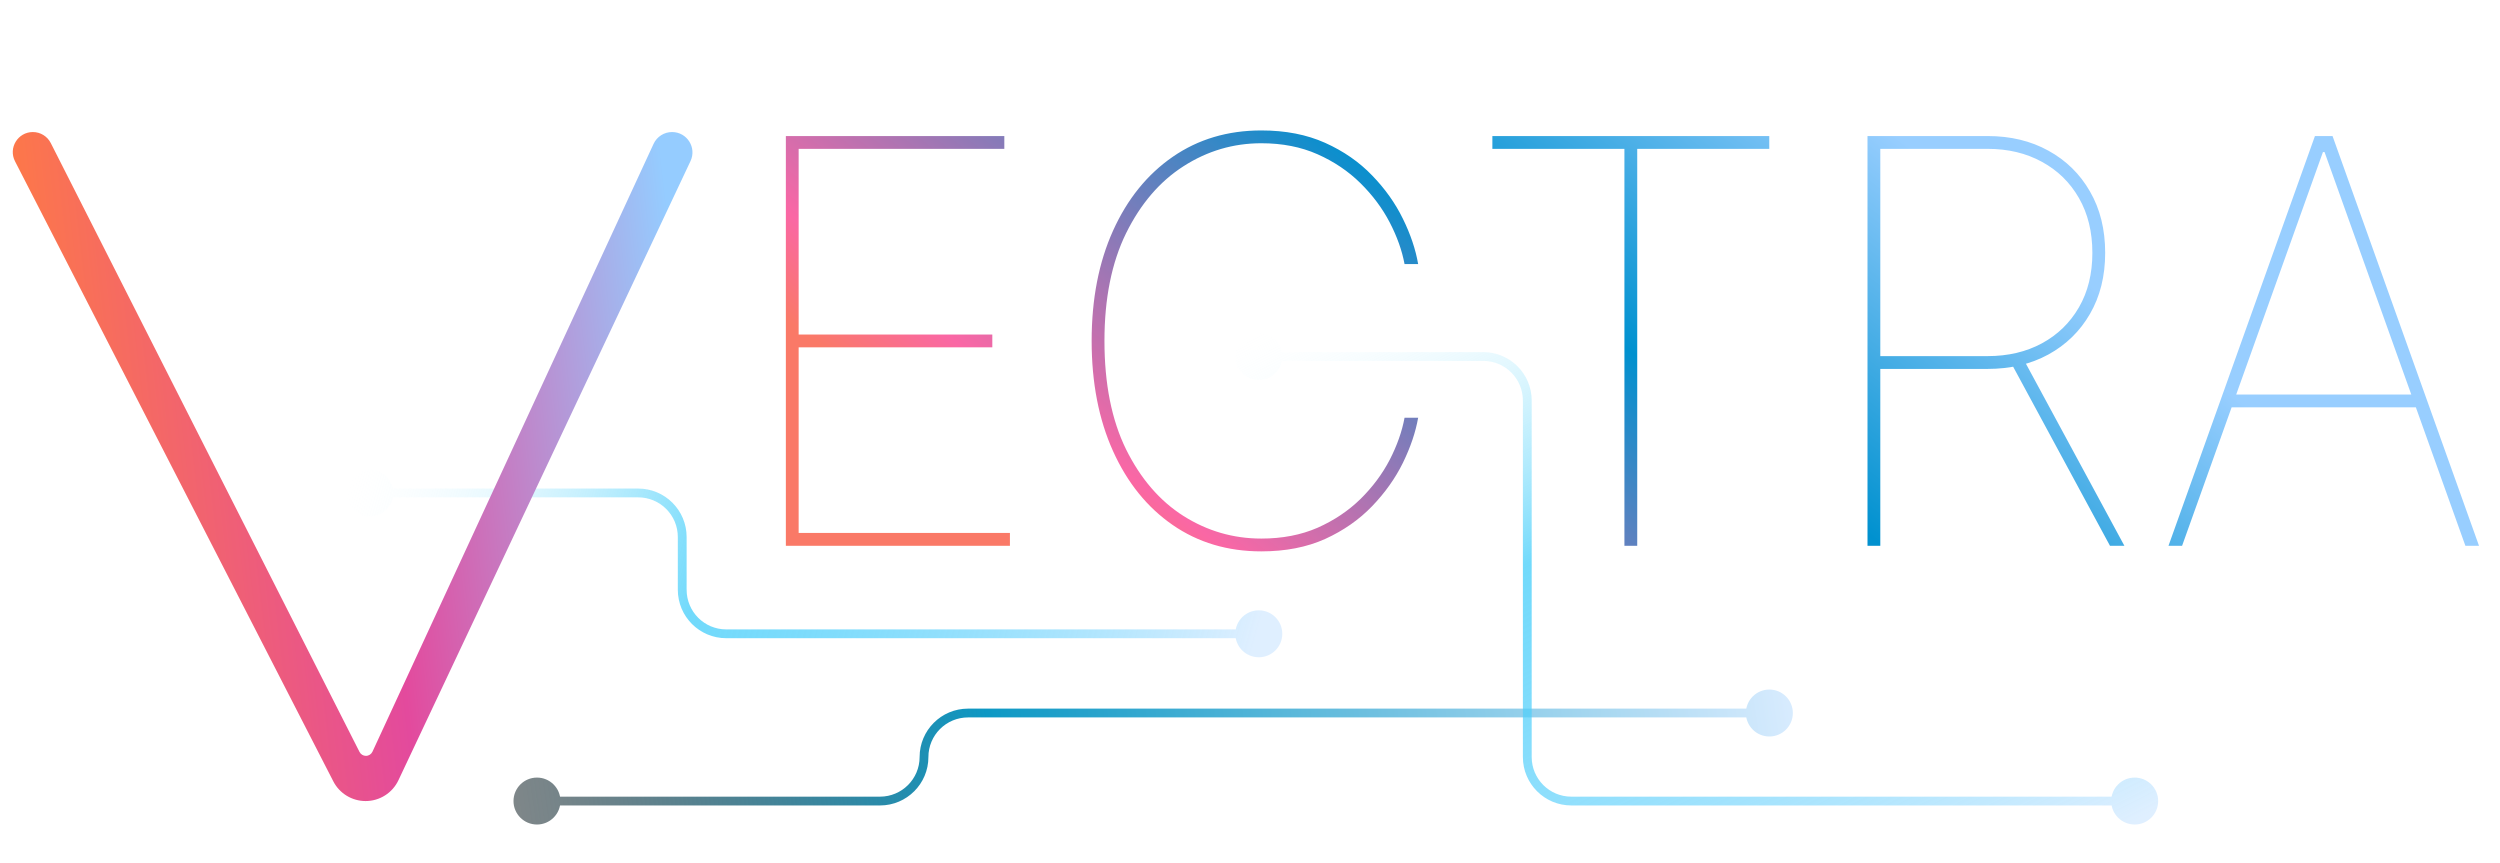 <svg width="284" height="98" viewBox="0 0 284 98" fill="none" xmlns="http://www.w3.org/2000/svg">
<g filter="url(#filter0_f_2_55)">
<path d="M39.333 56C39.333 57.472 40.527 58.666 42 58.666C43.473 58.666 44.667 57.472 44.667 56C44.667 54.527 43.473 53.333 42 53.333C40.527 53.333 39.333 54.527 39.333 56ZM140.333 72C140.333 73.472 141.527 74.666 143 74.666C144.473 74.666 145.667 73.472 145.667 72C145.667 70.527 144.473 69.333 143 69.333C141.527 69.333 140.333 70.527 140.333 72ZM42 56.5H72.5V55.5H42V56.5ZM77 61V67H78V61H77ZM82.5 72.5H143V71.5H82.5V72.5ZM77 67C77 70.037 79.462 72.5 82.5 72.5V71.5C80.015 71.5 78 69.485 78 67H77ZM72.5 56.5C74.985 56.5 77 58.514 77 61H78C78 57.962 75.538 55.5 72.5 55.5V56.5Z" fill="url(#paint0_linear_2_55)"/>
</g>
<g filter="url(#filter1_f_2_55)">
<path d="M58.333 91C58.333 92.472 59.527 93.666 61 93.666C62.473 93.666 63.667 92.472 63.667 91C63.667 89.527 62.473 88.333 61 88.333C59.527 88.333 58.333 89.527 58.333 91ZM198.333 81C198.333 82.472 199.527 83.666 201 83.666C202.473 83.666 203.667 82.472 203.667 81C203.667 79.527 202.473 78.333 201 78.333C199.527 78.333 198.333 79.527 198.333 81ZM61 91.5H99.967V90.5H61V91.5ZM109.967 81.5L201 81.5V80.5L109.967 80.5V81.5ZM105.467 86C105.467 83.514 107.481 81.5 109.967 81.5V80.5C106.929 80.5 104.467 82.962 104.467 86H105.467ZM99.967 91.5C103.004 91.5 105.467 89.037 105.467 86H104.467C104.467 88.485 102.452 90.5 99.967 90.5V91.5Z" fill="url(#paint1_linear_2_55)"/>
</g>
<g filter="url(#filter2_f_2_55)">
<path d="M140.333 40.5C140.333 41.972 141.527 43.166 143 43.166C144.473 43.166 145.667 41.972 145.667 40.5C145.667 39.027 144.473 37.833 143 37.833C141.527 37.833 140.333 39.027 140.333 40.5ZM239.833 91C239.833 92.472 241.027 93.666 242.5 93.666C243.973 93.666 245.167 92.472 245.167 91C245.167 89.527 243.973 88.333 242.5 88.333C241.027 88.333 239.833 89.527 239.833 91ZM143 41H168.5V40H143V41ZM173 45.5V86H174V45.5H173ZM178.5 91.5H242.5V90.5H178.5V91.5ZM173 86C173 89.037 175.462 91.5 178.5 91.5V90.5C176.015 90.5 174 88.485 174 86H173ZM168.5 41C170.985 41 173 43.014 173 45.5H174C174 42.462 171.538 40 168.5 40V41Z" fill="url(#paint2_linear_2_55)"/>
</g>
<path d="M37.863 88.759L1.705 18.321C0.926 16.804 2.028 15 3.733 15C4.592 15 5.378 15.483 5.767 16.249L40.839 85.416C40.979 85.691 41.261 85.865 41.57 85.865C41.889 85.865 42.179 85.679 42.313 85.39L74.245 16.344C74.624 15.524 75.445 15 76.347 15C78.046 15 79.166 16.768 78.441 18.304L45.262 88.635C44.581 90.079 43.128 91 41.532 91C39.986 91 38.569 90.135 37.863 88.759Z" fill="url(#paint3_linear_2_55)"/>
<path d="M89.273 62V15.454H114.091V16.909H90.727V38H112.727V39.455H90.727V60.545H114.727V62H89.273ZM161.102 30H159.557C159.269 28.454 158.708 26.879 157.875 25.273C157.042 23.667 155.936 22.182 154.557 20.818C153.178 19.454 151.549 18.356 149.67 17.523C147.792 16.689 145.663 16.273 143.284 16.273C140.102 16.273 137.155 17.144 134.443 18.886C131.746 20.614 129.572 23.151 127.92 26.5C126.284 29.833 125.466 33.909 125.466 38.727C125.466 43.606 126.284 47.712 127.92 51.045C129.572 54.379 131.746 56.901 134.443 58.614C137.155 60.326 140.102 61.182 143.284 61.182C145.663 61.182 147.792 60.773 149.67 59.955C151.549 59.121 153.178 58.03 154.557 56.682C155.936 55.318 157.042 53.833 157.875 52.227C158.708 50.606 159.269 49.015 159.557 47.455H161.102C160.814 49.091 160.239 50.795 159.375 52.568C158.511 54.326 157.345 55.97 155.875 57.5C154.405 59.03 152.625 60.273 150.534 61.227C148.443 62.167 146.027 62.636 143.284 62.636C139.466 62.636 136.11 61.636 133.216 59.636C130.322 57.636 128.064 54.841 126.443 51.25C124.822 47.659 124.011 43.485 124.011 38.727C124.011 33.97 124.822 29.796 126.443 26.204C128.064 22.614 130.322 19.818 133.216 17.818C136.11 15.818 139.466 14.818 143.284 14.818C146.027 14.818 148.443 15.288 150.534 16.227C152.625 17.167 154.405 18.401 155.875 19.932C157.345 21.447 158.511 23.091 159.375 24.864C160.239 26.621 160.814 28.333 161.102 30ZM169.534 16.909V15.454H200.989V16.909H185.989V62H184.534V16.909H169.534ZM212.148 62V15.454H225.784C228.39 15.454 230.693 16.008 232.693 17.114C234.708 18.22 236.284 19.765 237.42 21.75C238.572 23.735 239.148 26.061 239.148 28.727C239.148 31.364 238.572 33.674 237.42 35.659C236.284 37.629 234.708 39.167 232.693 40.273C230.693 41.364 228.39 41.909 225.784 41.909H212.875V40.455H225.784C228.117 40.455 230.178 39.97 231.966 39C233.754 38.03 235.155 36.667 236.17 34.909C237.186 33.151 237.693 31.091 237.693 28.727C237.693 26.349 237.186 24.273 236.17 22.5C235.155 20.727 233.754 19.356 231.966 18.386C230.178 17.401 228.117 16.909 225.784 16.909H213.602V62H212.148ZM229.875 40.818L241.33 62H239.693L228.239 40.818H229.875ZM247.886 62H246.341L262.977 15.454H264.977L281.614 62H280.068L264.068 17.273H263.886L247.886 62ZM253.159 44.818H274.795V46.273H253.159V44.818Z" fill="url(#paint4_linear_2_55)"/>
<defs>
<filter id="filter0_f_2_55" x="37.333" y="51.333" width="110.333" height="25.333" filterUnits="userSpaceOnUse" color-interpolation-filters="sRGB">
<feFlood flood-opacity="0" result="BackgroundImageFix"/>
<feBlend mode="normal" in="SourceGraphic" in2="BackgroundImageFix" result="shape"/>
<feGaussianBlur stdDeviation="1" result="effect1_foregroundBlur_2_55"/>
</filter>
<filter id="filter1_f_2_55" x="54.333" y="74.333" width="153.333" height="23.333" filterUnits="userSpaceOnUse" color-interpolation-filters="sRGB">
<feFlood flood-opacity="0" result="BackgroundImageFix"/>
<feBlend mode="normal" in="SourceGraphic" in2="BackgroundImageFix" result="shape"/>
<feGaussianBlur stdDeviation="2" result="effect1_foregroundBlur_2_55"/>
</filter>
<filter id="filter2_f_2_55" x="139.333" y="36.833" width="106.833" height="57.833" filterUnits="userSpaceOnUse" color-interpolation-filters="sRGB">
<feFlood flood-opacity="0" result="BackgroundImageFix"/>
<feBlend mode="normal" in="SourceGraphic" in2="BackgroundImageFix" result="shape"/>
<feGaussianBlur stdDeviation="0.5" result="effect1_foregroundBlur_2_55"/>
</filter>
<linearGradient id="paint0_linear_2_55" x1="143" y1="71.466" x2="42.217" y2="42.625" gradientUnits="userSpaceOnUse">
<stop stop-color="#DFEFFF"/>
<stop offset="0.599" stop-color="#1BC3F9" stop-opacity="0.62"/>
<stop offset="1" stop-color="white" stop-opacity="0"/>
</linearGradient>
<linearGradient id="paint1_linear_2_55" x1="203.007" y1="78.916" x2="53.983" y2="101.125" gradientUnits="userSpaceOnUse">
<stop stop-color="#D7EBFE"/>
<stop offset="0.599" stop-color="#0D98C4"/>
<stop offset="1" stop-color="#1B1B1B" stop-opacity="0.51"/>
</linearGradient>
<linearGradient id="paint2_linear_2_55" x1="244" y1="92.5" x2="200.591" y2="7.181" gradientUnits="userSpaceOnUse">
<stop stop-color="#DFEFFF"/>
<stop offset="0.599" stop-color="#1BC3F9" stop-opacity="0.62"/>
<stop offset="1" stop-color="white" stop-opacity="0"/>
</linearGradient>
<linearGradient id="paint3_linear_2_55" x1="4.267" y1="67.378" x2="79.925" y2="58.524" gradientUnits="userSpaceOnUse">
<stop stop-color="#FF7B43"/>
<stop offset="0.528" stop-color="#E34A9D"/>
<stop offset="1" stop-color="#95CCFF"/>
</linearGradient>
<linearGradient id="paint4_linear_2_55" x1="207" y1="8.885" x2="148.335" y2="84.993" gradientUnits="userSpaceOnUse">
<stop stop-color="#98CEFF"/>
<stop offset="0.395" stop-color="#0091CF"/>
<stop offset="0.872" stop-color="#FA67A5"/>
<stop offset="0.973" stop-color="#FA7967"/>
</linearGradient>
</defs>
</svg>
